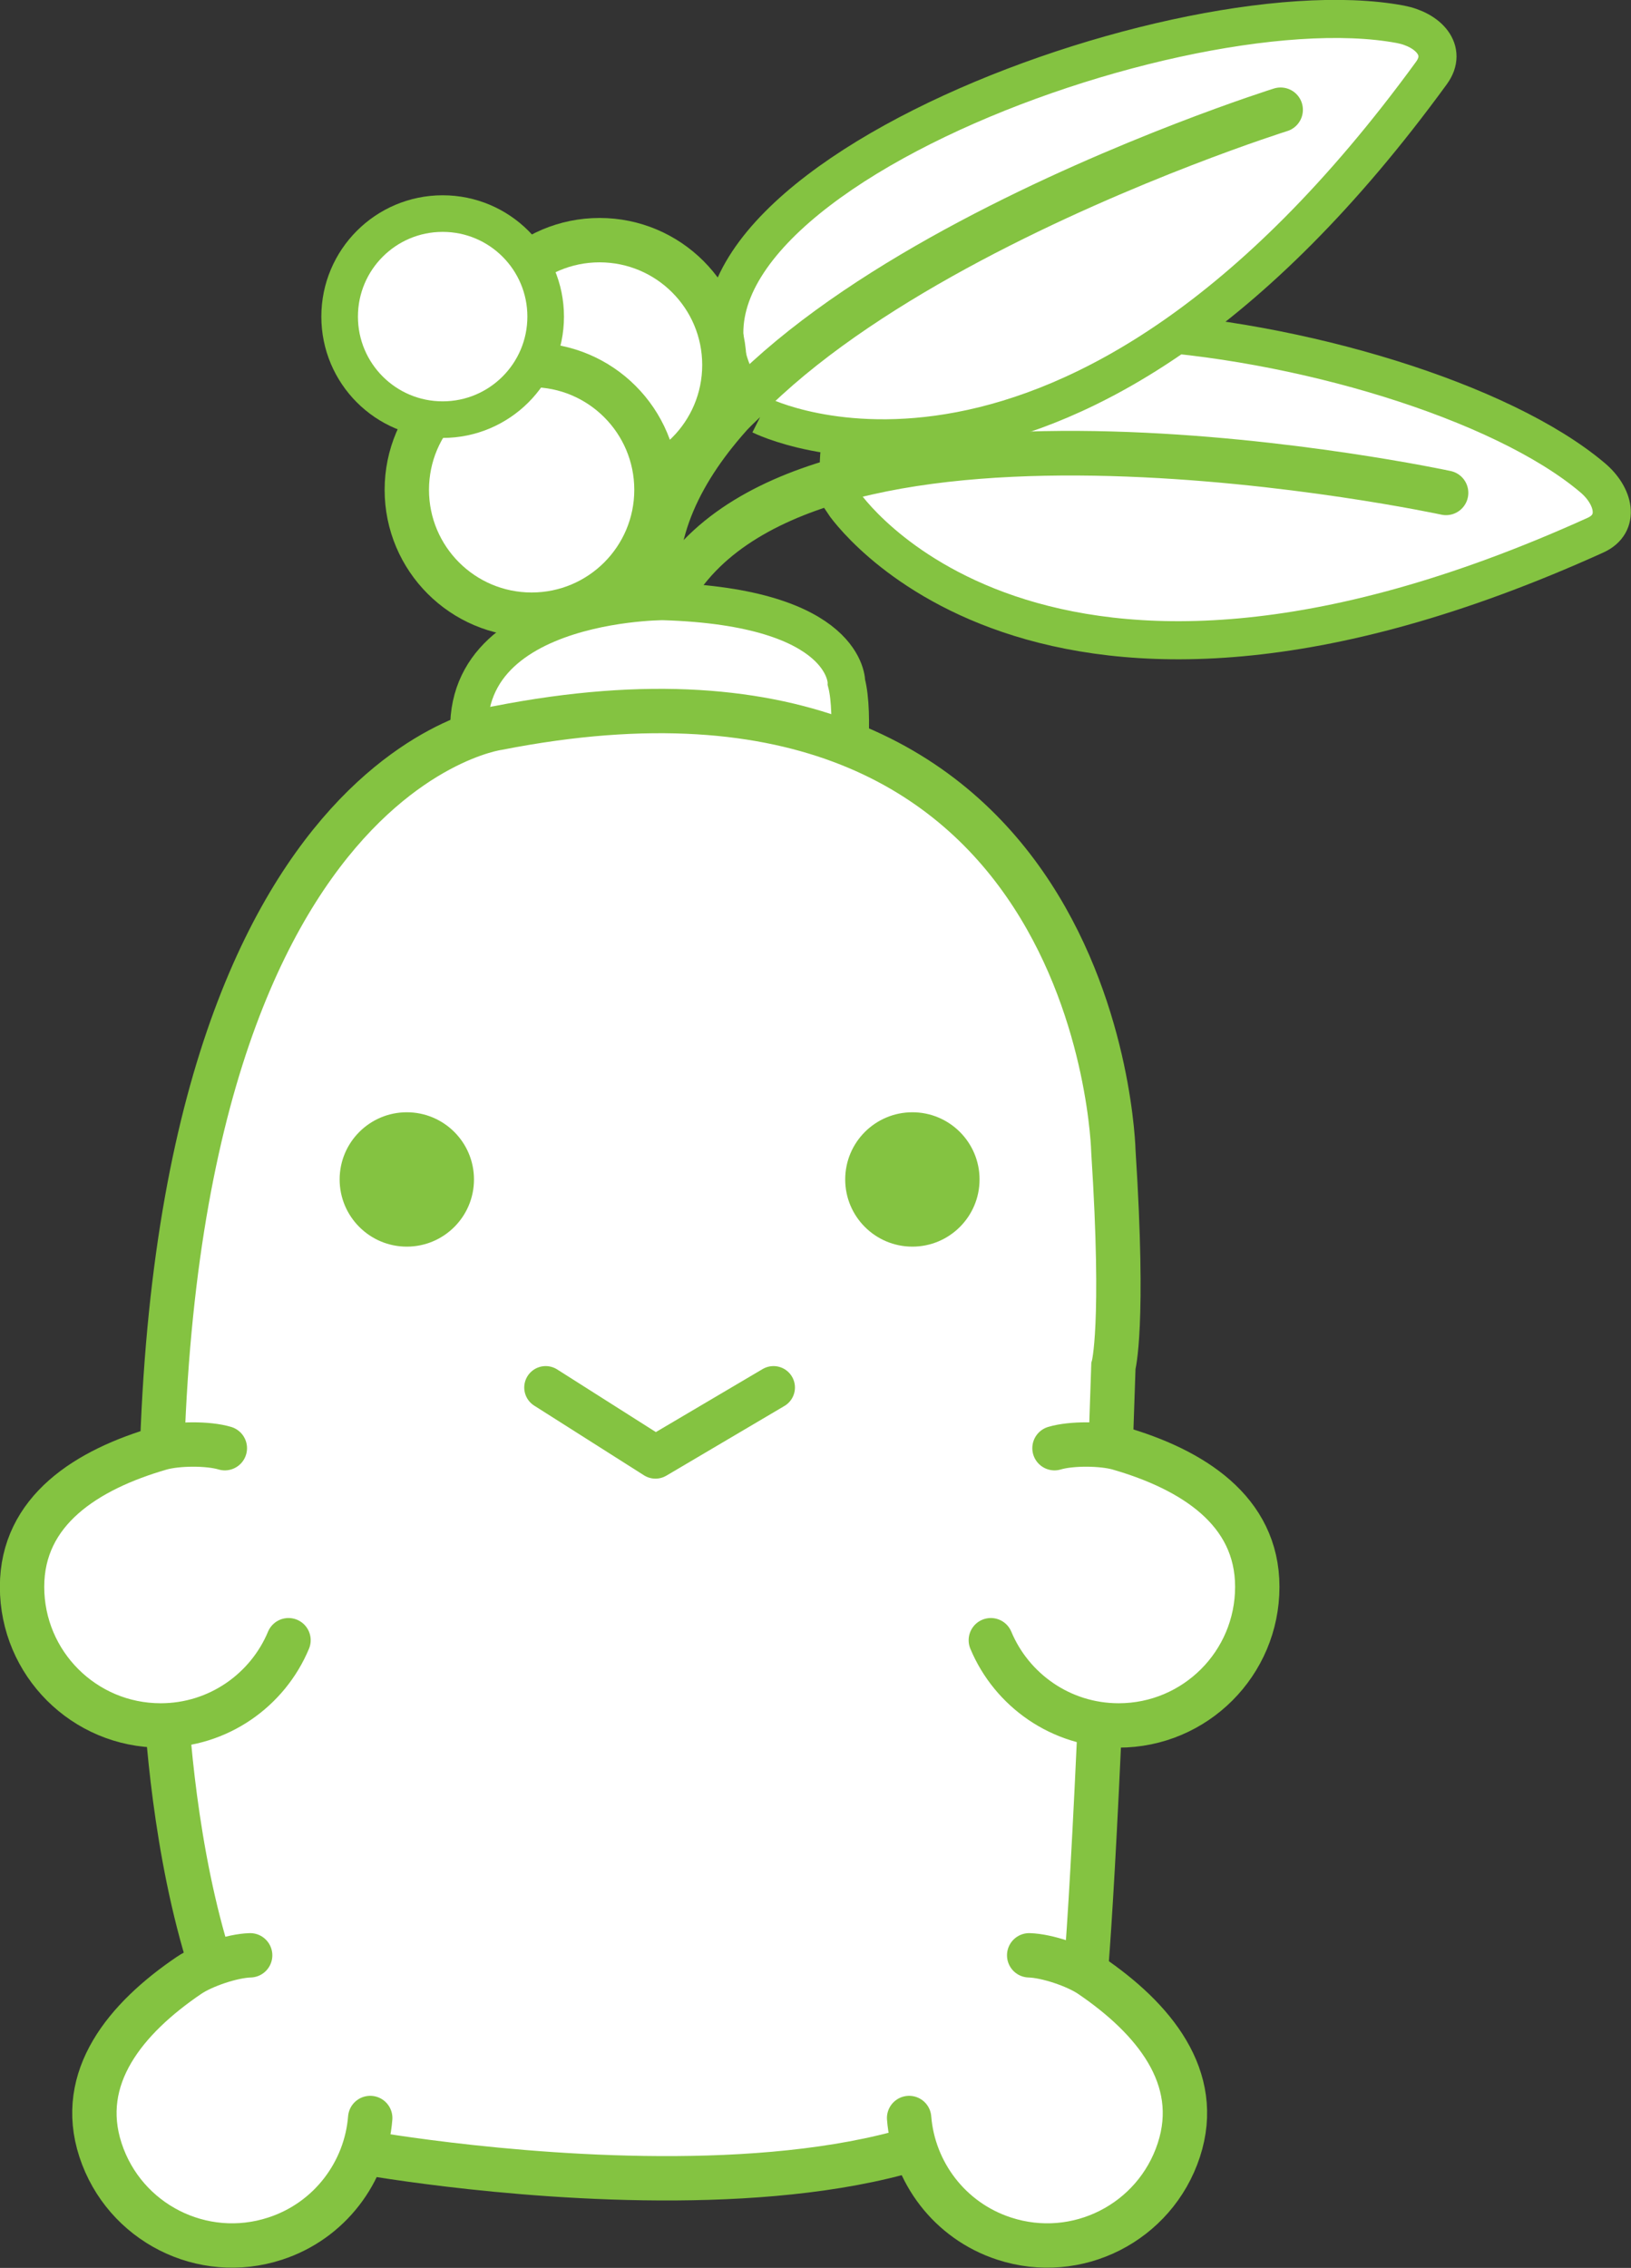 <?xml version="1.0" encoding="UTF-8"?>
<svg id="Layer_1" data-name="Layer 1" xmlns="http://www.w3.org/2000/svg" viewBox="0 0 65.07 90.47">
  <rect x="0" y="0" width="65.07" height="90.47" fill="#333333" stroke="none"/>
  <defs>
    <style>
      .cls-1 {
        stroke-width: 1.46px;
      }

      .cls-1, .cls-2, .cls-3, .cls-4, .cls-5 {
        stroke-miterlimit: 10;
      }

      .cls-1, .cls-2, .cls-3, .cls-4, .cls-5, .cls-6 {
        stroke: #84c341;
        stroke-linecap: round;
      }

      .cls-1, .cls-2, .cls-3, .cls-5 {
        fill: #fff;
      }

      .cls-2 {
        stroke-width: 1.52px;
      }

      .cls-3 {
        stroke-width: 1.5px;
      }

      .cls-4 {
        stroke-width: 1.78px;
      }

      .cls-4, .cls-6 {
        fill: none;
      }

      .cls-5 {
        stroke-width: 1.77px;
      }

      .cls-7 {
        fill: #84c341;
        stroke-width: 0px;
      }

      .cls-6 {
        stroke-linejoin: round;
        stroke-width: 1.71px;
      }
    </style>
  </defs>
  <path class="cls-3" d="M19.13,31.27c-2.55-7.28,7.32-7.28,7.32-7.28,7.4.22,7.32,3.24,7.32,3.24.34,1.3,0,4.04,0,4.04"/>
  <path class="cls-5" d="M6.58,66.89c-1.89-35.84,13.29-37.85,13.29-37.85,24.1-4.73,24.55,16.9,24.55,16.9.45,6.98,0,8.56,0,8.56-.67,20.41-1.16,24.82-1.16,24.82-1.71,11.4-28.71,6.55-28.71,6.55-7.6-1.49-7.98-18.98-7.98-18.98Z"/>
  <g>
    <path class="cls-5" d="M39.53,65.43c.83,1.99,2.8,3.4,5.1,3.4,3.05,0,5.53-2.47,5.53-5.53,0-3.05-2.59-4.68-5.53-5.53-.67-.19-1.89-.2-2.56,0"/>
    <path class="cls-5" d="M36.27,84.49c.17,2.15,1.61,4.1,3.79,4.81,2.9.95,6.02-.63,6.97-3.53.95-2.9-1.01-5.26-3.53-6.97-.58-.39-1.73-.78-2.44-.8"/>
    <path class="cls-5" d="M11.51,65.43c-.83,1.99-2.8,3.4-5.1,3.4-3.05,0-5.53-2.47-5.53-5.53,0-3.05,2.59-4.68,5.53-5.53.67-.19,1.89-.2,2.56,0"/>
    <path class="cls-5" d="M14.77,84.49c-.17,2.15-1.61,4.1-3.79,4.81-2.9.95-6.02-.63-6.97-3.53-.95-2.9,1.01-5.26,3.53-6.97.58-.39,1.73-.78,2.44-.8"/>
  </g>
  <g>
    <circle class="cls-7" cx="16.23" cy="47.05" r="2.68"/>
    <circle class="cls-7" cx="36.4" cy="47.05" r="2.68"/>
    <polyline class="cls-6" points="30.86 55.35 26.15 58.13 21.77 55.35"/>
  </g>
  <path class="cls-2" d="M33.65,20.04c-2.58-10.85,22.67-7.08,29.88-.99.86.72,1.14,1.84.12,2.3-22.39,10.14-30.01-1.31-30.01-1.31Z"/>
  <path class="cls-4" d="M26.84,23.57c5.51-9.37,30.85-3.91,30.85-3.91"/>
  <path class="cls-2" d="M30.37,16.58C22.77,8.42,46.59-.77,55.87.97c1.1.21,1.9,1.03,1.24,1.94-14.47,19.86-26.75,13.66-26.75,13.66Z"/>
  <path class="cls-4" d="M26.19,23.01c.17-10.87,24.9-18.63,24.9-18.63"/>
  <circle class="cls-5" cx="23.92" cy="14.56" r="4.98"/>
  <circle class="cls-5" cx="21.21" cy="19.54" r="4.98"/>
  <circle class="cls-1" cx="17.66" cy="12.63" r="4.11"/>
</svg>